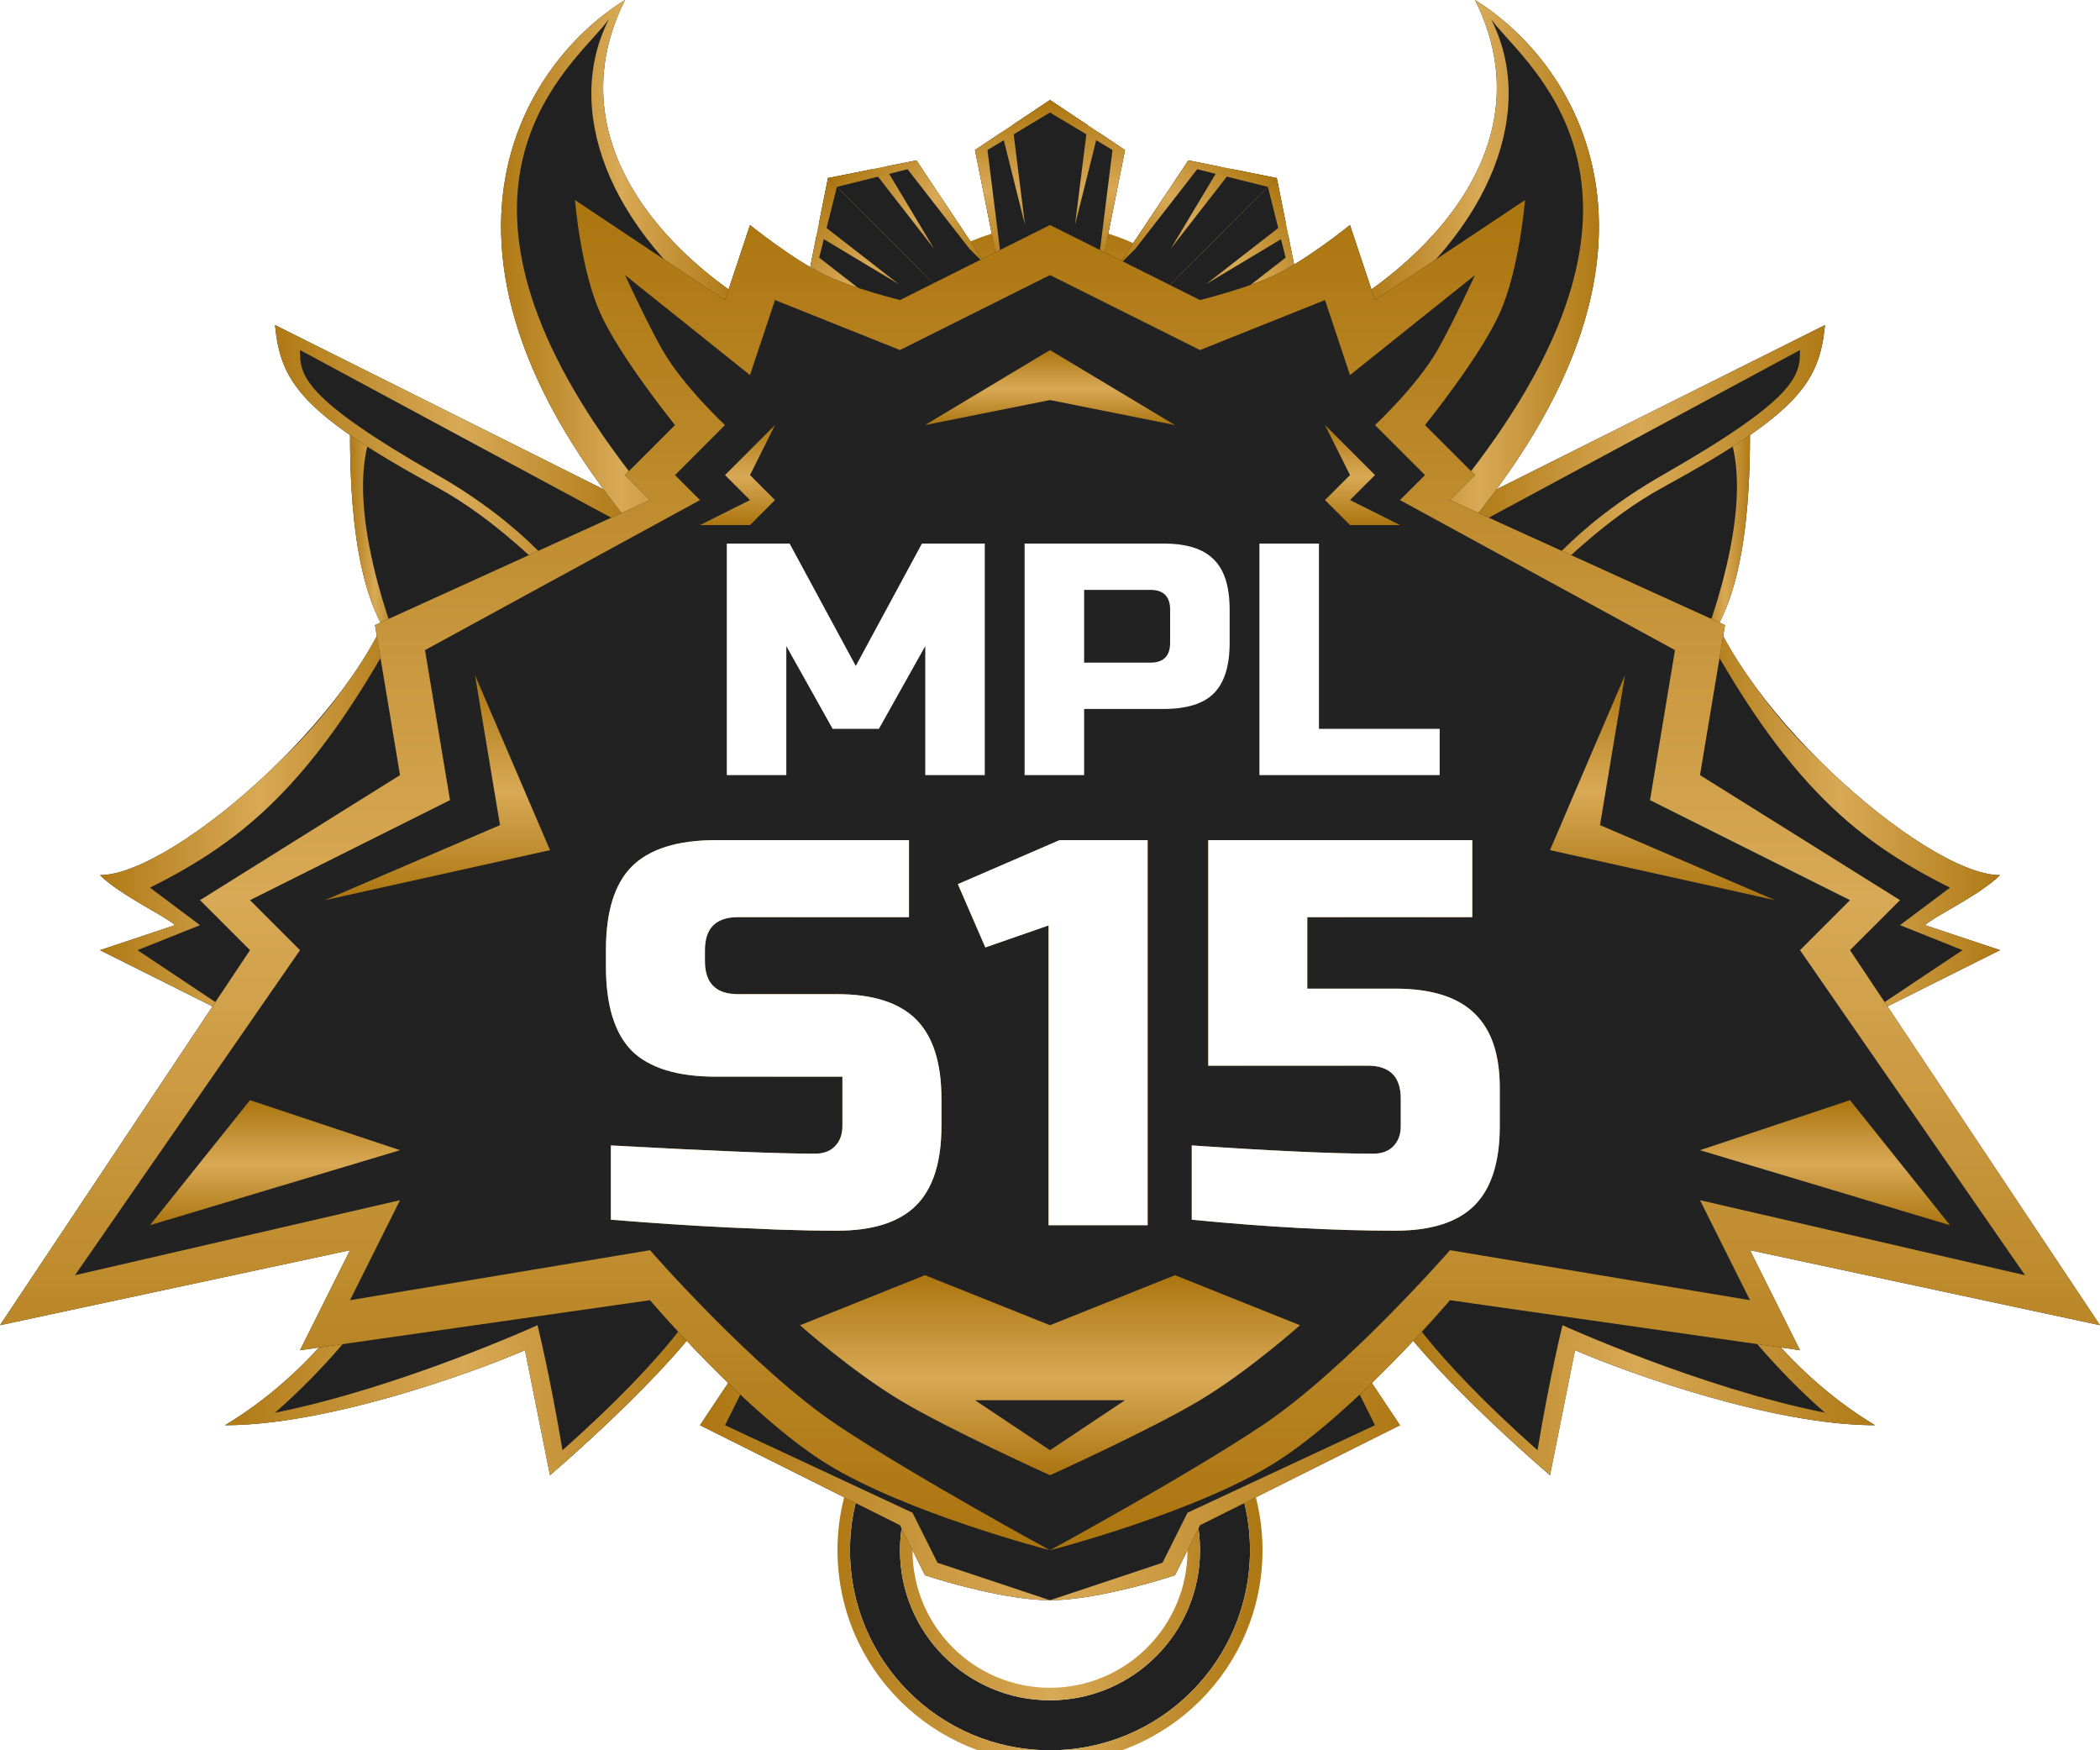 <svg width="84" height="70" viewBox="0 0 84 70" fill="none" xmlns="http://www.w3.org/2000/svg">
<g id="ph15">
<g id="ring">
<path id="Subtract" fill-rule="evenodd" clip-rule="evenodd" d="M42 70C46.418 70 50 66.418 50 62C50 57.582 46.418 54 42 54C37.582 54 34 57.582 34 62C34 66.418 37.582 70 42 70ZM42 68C45.314 68 48 65.314 48 62C48 58.686 45.314 56 42 56C38.686 56 36 58.686 36 62C36 65.314 38.686 68 42 68Z" fill="#212121"/>
<path id="Subtract (Stroke)" fill-rule="evenodd" clip-rule="evenodd" d="M50.5 62C50.5 66.694 46.694 70.5 42 70.5C37.306 70.5 33.5 66.694 33.5 62C33.5 57.306 37.306 53.5 42 53.5C46.694 53.5 50.5 57.306 50.5 62ZM42 67.5C45.038 67.5 47.5 65.038 47.5 62C47.5 58.962 45.038 56.5 42 56.5C38.963 56.5 36.5 58.962 36.5 62C36.5 65.038 38.963 67.5 42 67.5ZM50 62C50 66.418 46.418 70 42 70C37.582 70 34 66.418 34 62C34 57.582 37.582 54 42 54C46.418 54 50 57.582 50 62ZM48 62C48 65.314 45.314 68 42 68C38.686 68 36 65.314 36 62C36 58.686 38.686 56 42 56C45.314 56 48 58.686 48 62Z" fill="url(#paint0_linear_800_2)"/>
</g>
<g id="sun">
<circle id="Ellipse 38" cx="42" cy="17" r="8" fill="url(#paint1_linear_800_2)"/>
<g id="Group 173">
<path id="Vector 267" d="M39 6L42 4V11H40L39 6Z" fill="url(#paint2_linear_800_2)"/>
<path id="Vector 268" d="M45 6L42 4V11H44L45 6Z" fill="url(#paint3_linear_800_2)"/>
<path id="Subtract_2" fill-rule="evenodd" clip-rule="evenodd" d="M40.071 5.286L39 6L40 11H42V4L40.5 5L41 9L40.071 5.286Z" fill="#212121"/>
<path id="Subtract_3" fill-rule="evenodd" clip-rule="evenodd" d="M43.928 5.286L45 6L44 11H42V4L43.5 5H43.5L43 9L43.928 5.286Z" fill="#212121"/>
<path id="Intersect" fill-rule="evenodd" clip-rule="evenodd" d="M42 4L39 6L40 11V10L39.5 6L42 4.5V4Z" fill="url(#paint4_linear_800_2)"/>
<path id="Intersect_2" fill-rule="evenodd" clip-rule="evenodd" d="M42 4L45 6L44 11V10L44.5 6L42 4.5V4Z" fill="url(#paint5_linear_800_2)"/>
</g>
<g id="Group 174">
<path id="Vector 267_2" d="M32.414 10.657L33.121 7.121L38.071 12.071L36.657 13.485L32.414 10.657Z" fill="url(#paint6_linear_800_2)"/>
<path id="Vector 268_2" d="M36.657 6.414L33.121 7.121L38.071 12.071L39.485 10.657L36.657 6.414Z" fill="url(#paint7_linear_800_2)"/>
<path id="Subtract_4" fill-rule="evenodd" clip-rule="evenodd" d="M32.666 9.394L32.414 10.657L36.657 13.485L38.071 12.071L33.121 7.121L32.767 8.889L35.949 11.364L32.666 9.394Z" fill="#212121"/>
<path id="Subtract_5" fill-rule="evenodd" clip-rule="evenodd" d="M35.394 6.667L36.657 6.414L39.485 10.657L38.071 12.071L33.121 7.121L34.889 6.768L37.364 9.95L35.394 6.667Z" fill="#212121"/>
<path id="Intersect_3" fill-rule="evenodd" clip-rule="evenodd" d="M33.121 7.121L32.414 10.657L36.657 13.485L35.95 12.778L32.767 10.303L33.475 7.475L33.121 7.121Z" fill="url(#paint8_linear_800_2)"/>
<path id="Intersect_4" fill-rule="evenodd" clip-rule="evenodd" d="M33.121 7.121L36.657 6.414L39.485 10.657L38.778 9.95L36.303 6.768L33.475 7.475L33.121 7.121Z" fill="url(#paint9_linear_800_2)"/>
</g>
<g id="Group 175">
<path id="Vector 267_3" d="M51.778 10.657L51.071 7.121L46.121 12.071L47.535 13.485L51.778 10.657Z" fill="url(#paint10_linear_800_2)"/>
<path id="Vector 268_3" d="M47.535 6.414L51.071 7.121L46.121 12.071L44.707 10.657L47.535 6.414Z" fill="url(#paint11_linear_800_2)"/>
<path id="Subtract_6" fill-rule="evenodd" clip-rule="evenodd" d="M51.526 9.394L51.778 10.657L47.535 13.485L46.121 12.071L51.071 7.121L51.425 8.889L48.243 11.364L51.526 9.394Z" fill="#212121"/>
<path id="Subtract_7" fill-rule="evenodd" clip-rule="evenodd" d="M48.798 6.667L47.535 6.414L44.707 10.657L46.121 12.071L51.071 7.121L49.303 6.768L46.828 9.95L48.798 6.667Z" fill="#212121"/>
<path id="Intersect_5" fill-rule="evenodd" clip-rule="evenodd" d="M51.071 7.121L51.778 10.657L47.535 13.485L48.242 12.778L51.425 10.303L50.717 7.475L51.071 7.121Z" fill="url(#paint12_linear_800_2)"/>
<path id="Intersect_6" fill-rule="evenodd" clip-rule="evenodd" d="M51.071 7.121L47.535 6.414L44.707 10.657L45.414 9.95L47.889 6.768L50.718 7.475L51.071 7.121Z" fill="url(#paint13_linear_800_2)"/>
</g>
</g>
<g id="left">
<g id="Group 168">
<path id="Vector 252" d="M4 35C7 35 15 28 16 23L19 26V32L10 41L4 38L7 37C6.667 36.667 4.8 35.8 4 35Z" fill="#212121"/>
<path id="Intersect_7" fill-rule="evenodd" clip-rule="evenodd" d="M11.15 30.487C8.549 33.057 5.58 35 4 35C4.486 35.486 5.366 35.997 6.057 36.398C6.502 36.656 6.869 36.869 7 37L4 38L10 41L5.5 38L8 37L6 35.5C9.887 33.556 12.83 31.141 16.664 23.664L16 23C15.724 24.378 14.917 25.907 13.83 27.401C13.124 28.406 12.239 29.46 11.15 30.487Z" fill="url(#paint14_linear_800_2)"/>
</g>
<g id="Group 167">
<path id="Vector 251" d="M24 22C23.666 22.333 20 23.6 16 26C14 24 14 19 14 17C18 17 21 19.667 24 22Z" fill="#212121"/>
<path id="Vector 255" d="M16 26C14 24 14 19 14 17L15 17C13.5 20 16 26 16 26Z" fill="url(#paint15_linear_800_2)"/>
</g>
<g id="Group 169">
<path id="Vector 247" d="M27 21L11 13C11.225 15.254 12 16.5 17.5 19.5C19.936 20.829 22 23 23 24L27 21Z" fill="#212121"/>
<path id="Intersect_8" fill-rule="evenodd" clip-rule="evenodd" d="M12 14C12 15 12.06 15.892 17.5 19C20.999 21 22.833 23.333 23 24C22.924 23.924 22.843 23.842 22.755 23.754C21.686 22.677 19.752 20.729 17.5 19.5C12 16.5 11.225 15.254 11 13L25.666 20.333L25 21L12 14Z" fill="url(#paint16_linear_800_2)"/>
</g>
<g id="Group 166">
<path id="Vector 253" d="M9 57C13 54.6 15.333 50.667 16 49H29V51C29 52.6 24.333 57 22 59L21 54C18.667 55 13 57 9 57Z" fill="#212121"/>
<path id="Intersect_9" fill-rule="evenodd" clip-rule="evenodd" d="M13.987 52.416C12.801 53.995 11.139 55.717 9 57C13 57 18.667 55 21 54C21 54 21 54 21 54L22 59C23.659 57.578 26.498 54.942 28 52.963V52C28 52 27 54 22.5 58C22 55 21.5 53 21.5 53C21.5 53 16 55.5 11 56.5C15 53 17 49 17 49C17 49 15.78 50.525 13.987 52.416Z" fill="url(#paint17_linear_800_2)"/>
</g>
<g id="Group 170">
<path id="Vector 246" d="M28 24C15.2 11.2 20.667 2.667 25 0C21.5 7 29.333 12.667 34 14C34 14.333 32.8 16.8 28 24Z" fill="#212121"/>
<path id="Intersect_10" fill-rule="evenodd" clip-rule="evenodd" d="M25.097 20.801C25.418 20.929 25.722 21 26 21L26.5 20.5C16.834 9.153 21.65 3.811 23.729 1.505C23.997 1.209 24.219 0.962 24.359 0.76C22.576 4.245 24.134 9.098 29.5 13C29.558 12.649 29.541 12.243 29.466 11.8C25.727 9.246 22.521 4.957 25 0C21.038 2.438 16.13 9.779 25.097 20.801Z" fill="url(#paint18_linear_800_2)"/>
</g>
</g>
<g id="left_2">
<g id="Group 168_2">
<path id="Vector 252_2" d="M80 35C77 35 69 28 68 23L65 26V32L74 41L80 38L77 37C77.333 36.667 79.2 35.8 80 35Z" fill="#212121"/>
<path id="Intersect_11" fill-rule="evenodd" clip-rule="evenodd" d="M72.85 30.487C75.451 33.057 78.419 35 80 35C79.514 35.486 78.634 35.997 77.943 36.398C77.498 36.656 77.131 36.869 77 37L80 38L74 41L78.5 38L76 37L78 35.5C74.113 33.556 71.17 31.141 67.336 23.664L68 23C68.276 24.378 69.083 25.907 70.17 27.401C70.876 28.406 71.761 29.46 72.85 30.487Z" fill="url(#paint19_linear_800_2)"/>
</g>
<g id="Group 167_2">
<path id="Vector 251_2" d="M60 22C60.334 22.333 64 23.6 68 26C70 24 70 19 70 17C66 17 63 19.667 60 22Z" fill="#212121"/>
<path id="Vector 255_2" d="M68 26C70 24 70 19 70 17L69 17C70.5 20 68 26 68 26Z" fill="url(#paint20_linear_800_2)"/>
</g>
<g id="Group 169_2">
<path id="Vector 247_2" d="M57 21L73 13C72.775 15.254 72 16.5 66.5 19.5C64.064 20.829 62 23 61 24L57 21Z" fill="#212121"/>
<path id="Intersect_12" fill-rule="evenodd" clip-rule="evenodd" d="M72 14C72 15 71.94 15.892 66.5 19C63.001 21 61.167 23.333 61 24C61.076 23.924 61.157 23.842 61.245 23.754C62.314 22.677 64.248 20.729 66.5 19.5C72 16.5 72.775 15.254 73 13L58.334 20.333L59 21L72 14Z" fill="url(#paint21_linear_800_2)"/>
</g>
<g id="Group 165">
<path id="Union" fill-rule="evenodd" clip-rule="evenodd" d="M54 54L56 57L48 61L47 63C46 63.333 43.6 64 42 64V54H54ZM30 54L28 57L36 61L37 63C38 63.333 40.4 64 42 64V54H30Z" fill="#212121"/>
<path id="Union_2" fill-rule="evenodd" clip-rule="evenodd" d="M54 55H54.667L56 57V57L48 61L47 63C46 63.333 43.6 64 42 64L46.5 62.5L47.5 60.5L55 57L54 55ZM30 55H29.333L28 57V57L36 61L37 63C38 63.333 40.4 64 42 64L37.5 62.5L36.5 60.5L29 57L30 55Z" fill="url(#paint22_linear_800_2)"/>
</g>
<g id="Group 166_2">
<path id="Vector 253_2" d="M75 57C71 54.6 68.666 50.667 68 49H55V51C55 52.6 59.666 57 62 59L63 54C65.333 55 71 57 75 57Z" fill="#212121"/>
<path id="Intersect_13" fill-rule="evenodd" clip-rule="evenodd" d="M70.013 52.416C71.199 53.995 72.861 55.717 75 57C71 57 65.333 55 63 54C63 54 63 54 63 54L62 59C60.341 57.578 57.502 54.942 56 52.963V52C56 52 57 54 61.5 58C62 55 62.5 53 62.5 53C62.5 53 68 55.5 73 56.5C69 53 67 49 67 49C67 49 68.219 50.525 70.013 52.416Z" fill="url(#paint23_linear_800_2)"/>
</g>
<g id="Group 170_2">
<path id="Vector 246_2" d="M56 24C68.8 11.2 63.333 2.667 59 0C62.5 7 54.667 12.667 50 14C50 14.333 51.2 16.8 56 24Z" fill="#212121"/>
<path id="Intersect_14" fill-rule="evenodd" clip-rule="evenodd" d="M58.903 20.801C58.582 20.929 58.278 21 58 21L57.5 20.5C67.166 9.153 62.35 3.811 60.27 1.505C60.003 1.209 59.781 0.962 59.641 0.76C61.424 4.245 59.865 9.098 54.5 13C54.442 12.649 54.459 12.243 54.534 11.8C58.273 9.246 61.479 4.957 59 0C62.962 2.438 67.87 9.779 58.903 20.801Z" fill="url(#paint24_linear_800_2)"/>
</g>
</g>
<g id="Base">
<path id="Union_3" fill-rule="evenodd" clip-rule="evenodd" d="M42 9L36 12C36 12 34.114 11.533 33 11C31.73 10.393 30 9 30 9L29 12L23 8C23 8 23.219 10.743 24 12.5C24.781 14.257 27 17 27 17L25 19L26 20L15 25L16 31L8 36L10 38L0 53L14 50L12 54L26 52C26 52 29.841 56.516 33 58.5C36.194 60.505 42 62 42 62L42 62C42 62 47.806 60.505 51 58.5C54.159 56.516 58 52 58 52L72 54L70 50L84 53L74 38L76 36L68 31L69 25L58 20L59 19L57 17C57 17 59.219 14.257 60 12.5C60.781 10.743 61 8 61 8L55 12L54 9C54 9 52.27 10.393 51 11C49.886 11.533 48 12 48 12L42 9Z" fill="#232222"/>
<path id="Union_4" fill-rule="evenodd" clip-rule="evenodd" d="M36 14L42 11L48 14L53 12L54 15L59 11C59 11 58.113 12.928 57.5 14C56.678 15.439 55 17 55 17L57 19L56 20L67 26L66 32L74 36L72 38L81 51L68 48L70 52L58 50C58 50 53.833 54.776 50.5 57C47.449 59.036 42 62 42 62C42 62 47.806 60.505 51 58.5C54.159 56.516 58 52 58 52L72 54L70 50L84 53L74 38L76 36L68 31L69 25L58 20L59 19L57 17C57 17 59.219 14.257 60 12.5C60.781 10.743 61 8 61 8L55 12L54 9C54 9 52.27 10.393 51 11C49.886 11.533 48 12 48 12L42 9L36 12C36 12 34.114 11.533 33 11C31.73 10.393 30 9 30 9L29 12L23 8C23 8 23.219 10.743 24 12.5C24.781 14.257 27 17 27 17L25 19L26 20L15 25L16 31L8 36L10 38L0 53L14 50L12 54L26 52C26 52 29.841 56.516 33 58.5C36.194 60.505 42 62 42 62C42 62 36.551 59.036 33.5 57C30.168 54.776 26 50 26 50L14 52L16 48L3 51L12 38L10 36L18 32L17 26L28 20L27 19L29 17C29 17 27.322 15.439 26.5 14C25.887 12.928 25 11 25 11L30 15L31 12L36 14Z" fill="url(#paint25_linear_800_2)"/>
</g>
<g id="Group 159">
<path id="Vector 240" d="M6 49L10 44L16 46L6 49Z" fill="url(#paint26_linear_800_2)"/>
<path id="Vector 241" d="M20 33L19 27L22 34L13 36L20 33Z" fill="url(#paint27_linear_800_2)"/>
<path id="Vector 242" d="M30 20L29 19L31 17L30 19L31 20L30 21H28L30 20Z" fill="url(#paint28_linear_800_2)"/>
</g>
<g id="Group 160">
<path id="Union_5" fill-rule="evenodd" clip-rule="evenodd" d="M42 59C42.031 58.986 46.055 57.167 48 56C49.953 54.828 52 53 52 53L47 51L42 53L37 51L32 53C32 53 34.047 54.828 36 56C37.945 57.167 41.969 58.986 42 59V59C42 59 42 59 42 59C42 59 42 59 42 59V59Z" fill="url(#paint29_linear_800_2)"/>
<path id="Union_6" fill-rule="evenodd" clip-rule="evenodd" d="M42 14L47 17L42 16L37 17L42 14V14L42 14L42 14V14Z" fill="url(#paint30_linear_800_2)"/>
<path id="Vector 240_2" d="M78 49L74 44L68 46L78 49Z" fill="url(#paint31_linear_800_2)"/>
<path id="Vector 241_2" d="M64 33L65 27L62 34L71 36L64 33Z" fill="url(#paint32_linear_800_2)"/>
<path id="Vector 242_2" d="M54 20L55 19L53 17L54 19L53 20L54 21H56L54 20Z" fill="url(#paint33_linear_800_2)"/>
<path id="Union_7" fill-rule="evenodd" clip-rule="evenodd" d="M42 56H45L42 58V58L42 58L42 58V58L39 56H42H42Z" fill="#232222"/>
</g>
<g id="Group 155">
<g id="S15" filter="url(#filter0_f_800_2)">
<path d="M24.435 45.81C28.454 46.03 31.174 46.14 32.597 46.14C32.934 46.14 33.199 46.045 33.389 45.854C33.594 45.649 33.697 45.377 33.697 45.04V43.06H28.637C27.097 43.06 25.975 42.715 25.271 42.026C24.582 41.322 24.237 40.2 24.237 38.66V38C24.237 36.46 24.582 35.345 25.271 34.656C25.975 33.952 27.097 33.6 28.637 33.6H36.359V36.68H29.517C28.637 36.68 28.197 37.12 28.197 38V38.44C28.197 39.32 28.637 39.76 29.517 39.76H33.477C34.914 39.76 35.971 40.097 36.645 40.772C37.32 41.447 37.657 42.503 37.657 43.94V45.04C37.657 46.477 37.32 47.533 36.645 48.208C35.971 48.883 34.914 49.22 33.477 49.22C32.729 49.22 31.937 49.205 31.101 49.176L29.077 49.088C27.581 49.015 26.034 48.912 24.435 48.78V45.81ZM41.945 49V37.01L39.415 37.89L38.315 35.36L42.385 33.6H45.905V49H41.945ZM55.811 49.22C53.362 49.22 50.649 49.073 47.671 48.78V45.81C50.913 46.03 53.333 46.14 54.931 46.14C55.269 46.14 55.533 46.045 55.723 45.854C55.929 45.649 56.031 45.377 56.031 45.04V43.94C56.031 43.06 55.591 42.62 54.711 42.62H48.331V33.6H58.891V36.68H52.291V39.54H55.811C57.249 39.54 58.305 39.87 58.979 40.53C59.654 41.175 59.991 42.165 59.991 43.5V45.04C59.991 46.477 59.654 47.533 58.979 48.208C58.305 48.883 57.249 49.22 55.811 49.22Z" fill="url(#paint34_linear_800_2)"/>
</g>
<path id="S15_2" d="M24.435 45.81C28.454 46.03 31.174 46.14 32.597 46.14C32.934 46.14 33.199 46.045 33.389 45.854C33.594 45.649 33.697 45.377 33.697 45.04V43.06H28.637C27.097 43.06 25.975 42.715 25.271 42.026C24.582 41.322 24.237 40.2 24.237 38.66V38C24.237 36.46 24.582 35.345 25.271 34.656C25.975 33.952 27.097 33.6 28.637 33.6H36.359V36.68H29.517C28.637 36.68 28.197 37.12 28.197 38V38.44C28.197 39.32 28.637 39.76 29.517 39.76H33.477C34.914 39.76 35.971 40.097 36.645 40.772C37.32 41.447 37.657 42.503 37.657 43.94V45.04C37.657 46.477 37.32 47.533 36.645 48.208C35.971 48.883 34.914 49.22 33.477 49.22C32.729 49.22 31.937 49.205 31.101 49.176L29.077 49.088C27.581 49.015 26.034 48.912 24.435 48.78V45.81ZM41.945 49V37.01L39.415 37.89L38.315 35.36L42.385 33.6H45.905V49H41.945ZM55.811 49.22C53.362 49.22 50.649 49.073 47.671 48.78V45.81C50.913 46.03 53.333 46.14 54.931 46.14C55.269 46.14 55.533 46.045 55.723 45.854C55.929 45.649 56.031 45.377 56.031 45.04V43.94C56.031 43.06 55.591 42.62 54.711 42.62H48.331V33.6H58.891V36.68H52.291V39.54H55.811C57.249 39.54 58.305 39.87 58.979 40.53C59.654 41.175 59.991 42.165 59.991 43.5V45.04C59.991 46.477 59.654 47.533 58.979 48.208C58.305 48.883 57.249 49.22 55.811 49.22Z" fill="white"/>
</g>
<g id="Group 183">
<path id="MPL" d="M37.01 25.84L35.157 29.148H33.305L31.453 25.84V31H29.072V21.739H31.585L34.231 26.634L36.877 21.739H39.391V31H37.01V25.84ZM40.984 21.739H46.54C47.466 21.739 48.137 21.951 48.551 22.374C48.975 22.789 49.186 23.459 49.186 24.385V25.708C49.186 26.634 48.975 27.309 48.551 27.732C48.137 28.147 47.466 28.354 46.54 28.354H43.365V31H40.984V21.739ZM46.805 24.385C46.805 23.856 46.54 23.591 46.011 23.591H43.365V26.502H46.011C46.54 26.502 46.805 26.237 46.805 25.708V24.385ZM52.758 29.148H57.587V31H50.377V21.739H52.758V29.148Z" fill="white"/>
</g>
</g>
<defs>
<filter id="filter0_f_800_2" x="18.387" y="27.75" width="47.454" height="27.32" filterUnits="userSpaceOnUse" color-interpolation-filters="sRGB">
<feFlood flood-opacity="0" result="BackgroundImageFix"/>
<feBlend mode="normal" in="SourceGraphic" in2="BackgroundImageFix" result="shape"/>
<feGaussianBlur stdDeviation="2.925" result="effect1_foregroundBlur_800_2"/>
</filter>
<linearGradient id="paint0_linear_800_2" x1="32.705" y1="62" x2="50.811" y2="62" gradientUnits="userSpaceOnUse">
<stop stop-color="#AB750F"/>
<stop offset="0.516" stop-color="#D8A956"/>
<stop offset="1" stop-color="#AB750F"/>
</linearGradient>
<linearGradient id="paint1_linear_800_2" x1="42" y1="9" x2="42" y2="25" gradientUnits="userSpaceOnUse">
<stop stop-color="#AB750F"/>
<stop offset="0.516" stop-color="#D8A956"/>
<stop offset="1" stop-color="#AB750F"/>
</linearGradient>
<linearGradient id="paint2_linear_800_2" x1="40.5" y1="4" x2="40.5" y2="11" gradientUnits="userSpaceOnUse">
<stop stop-color="#AB750F"/>
<stop offset="0.516" stop-color="#D8A956"/>
<stop offset="1" stop-color="#AB750F"/>
</linearGradient>
<linearGradient id="paint3_linear_800_2" x1="43.5" y1="4" x2="43.5" y2="11" gradientUnits="userSpaceOnUse">
<stop stop-color="#AB750F"/>
<stop offset="0.516" stop-color="#D8A956"/>
<stop offset="1" stop-color="#AB750F"/>
</linearGradient>
<linearGradient id="paint4_linear_800_2" x1="40.5" y1="4" x2="40.5" y2="11" gradientUnits="userSpaceOnUse">
<stop stop-color="#AB750F"/>
<stop offset="0.516" stop-color="#D8A956"/>
<stop offset="1" stop-color="#AB750F"/>
</linearGradient>
<linearGradient id="paint5_linear_800_2" x1="43.5" y1="4" x2="43.5" y2="11" gradientUnits="userSpaceOnUse">
<stop stop-color="#AB750F"/>
<stop offset="0.516" stop-color="#D8A956"/>
<stop offset="1" stop-color="#AB750F"/>
</linearGradient>
<linearGradient id="paint6_linear_800_2" x1="32.06" y1="8.182" x2="37.01" y2="13.132" gradientUnits="userSpaceOnUse">
<stop stop-color="#AB750F"/>
<stop offset="0.516" stop-color="#D8A956"/>
<stop offset="1" stop-color="#AB750F"/>
</linearGradient>
<linearGradient id="paint7_linear_800_2" x1="34.182" y1="6.061" x2="39.132" y2="11.01" gradientUnits="userSpaceOnUse">
<stop stop-color="#AB750F"/>
<stop offset="0.516" stop-color="#D8A956"/>
<stop offset="1" stop-color="#AB750F"/>
</linearGradient>
<linearGradient id="paint8_linear_800_2" x1="32.06" y1="8.182" x2="37.01" y2="13.132" gradientUnits="userSpaceOnUse">
<stop stop-color="#AB750F"/>
<stop offset="0.516" stop-color="#D8A956"/>
<stop offset="1" stop-color="#AB750F"/>
</linearGradient>
<linearGradient id="paint9_linear_800_2" x1="34.182" y1="6.061" x2="39.132" y2="11.01" gradientUnits="userSpaceOnUse">
<stop stop-color="#AB750F"/>
<stop offset="0.516" stop-color="#D8A956"/>
<stop offset="1" stop-color="#AB750F"/>
</linearGradient>
<linearGradient id="paint10_linear_800_2" x1="52.132" y1="8.182" x2="47.182" y2="13.132" gradientUnits="userSpaceOnUse">
<stop stop-color="#AB750F"/>
<stop offset="0.516" stop-color="#D8A956"/>
<stop offset="1" stop-color="#AB750F"/>
</linearGradient>
<linearGradient id="paint11_linear_800_2" x1="50.01" y1="6.061" x2="45.061" y2="11.01" gradientUnits="userSpaceOnUse">
<stop stop-color="#AB750F"/>
<stop offset="0.516" stop-color="#D8A956"/>
<stop offset="1" stop-color="#AB750F"/>
</linearGradient>
<linearGradient id="paint12_linear_800_2" x1="52.132" y1="8.182" x2="47.182" y2="13.132" gradientUnits="userSpaceOnUse">
<stop stop-color="#AB750F"/>
<stop offset="0.516" stop-color="#D8A956"/>
<stop offset="1" stop-color="#AB750F"/>
</linearGradient>
<linearGradient id="paint13_linear_800_2" x1="50.01" y1="6.061" x2="45.061" y2="11.01" gradientUnits="userSpaceOnUse">
<stop stop-color="#AB750F"/>
<stop offset="0.516" stop-color="#D8A956"/>
<stop offset="1" stop-color="#AB750F"/>
</linearGradient>
<linearGradient id="paint14_linear_800_2" x1="3.408" y1="32" x2="16.895" y2="32" gradientUnits="userSpaceOnUse">
<stop stop-color="#AB750F"/>
<stop offset="0.516" stop-color="#D8A956"/>
<stop offset="1" stop-color="#AB750F"/>
</linearGradient>
<linearGradient id="paint15_linear_800_2" x1="13.906" y1="21.5" x2="16.036" y2="21.5" gradientUnits="userSpaceOnUse">
<stop stop-color="#AB750F"/>
<stop offset="0.516" stop-color="#D8A956"/>
<stop offset="1" stop-color="#AB750F"/>
</linearGradient>
<linearGradient id="paint16_linear_800_2" x1="10.314" y1="18.5" x2="25.935" y2="18.5" gradientUnits="userSpaceOnUse">
<stop stop-color="#AB750F"/>
<stop offset="0.516" stop-color="#D8A956"/>
<stop offset="1" stop-color="#AB750F"/>
</linearGradient>
<linearGradient id="paint17_linear_800_2" x1="8.112" y1="54" x2="28.348" y2="54" gradientUnits="userSpaceOnUse">
<stop stop-color="#AB750F"/>
<stop offset="0.516" stop-color="#D8A956"/>
<stop offset="1" stop-color="#AB750F"/>
</linearGradient>
<linearGradient id="paint18_linear_800_2" x1="19.599" y1="10.5" x2="29.709" y2="10.5" gradientUnits="userSpaceOnUse">
<stop stop-color="#AB750F"/>
<stop offset="0.516" stop-color="#D8A956"/>
<stop offset="1" stop-color="#AB750F"/>
</linearGradient>
<linearGradient id="paint19_linear_800_2" x1="80.592" y1="32" x2="67.105" y2="32" gradientUnits="userSpaceOnUse">
<stop stop-color="#AB750F"/>
<stop offset="0.516" stop-color="#D8A956"/>
<stop offset="1" stop-color="#AB750F"/>
</linearGradient>
<linearGradient id="paint20_linear_800_2" x1="70.094" y1="21.5" x2="67.964" y2="21.5" gradientUnits="userSpaceOnUse">
<stop stop-color="#AB750F"/>
<stop offset="0.516" stop-color="#D8A956"/>
<stop offset="1" stop-color="#AB750F"/>
</linearGradient>
<linearGradient id="paint21_linear_800_2" x1="73.686" y1="18.5" x2="58.065" y2="18.5" gradientUnits="userSpaceOnUse">
<stop stop-color="#AB750F"/>
<stop offset="0.516" stop-color="#D8A956"/>
<stop offset="1" stop-color="#AB750F"/>
</linearGradient>
<linearGradient id="paint22_linear_800_2" x1="57.309" y1="59.5" x2="27.488" y2="59.5" gradientUnits="userSpaceOnUse">
<stop stop-color="#AB750F"/>
<stop offset="0.516" stop-color="#D8A956"/>
<stop offset="1" stop-color="#AB750F"/>
</linearGradient>
<linearGradient id="paint23_linear_800_2" x1="75.888" y1="54" x2="55.652" y2="54" gradientUnits="userSpaceOnUse">
<stop stop-color="#AB750F"/>
<stop offset="0.516" stop-color="#D8A956"/>
<stop offset="1" stop-color="#AB750F"/>
</linearGradient>
<linearGradient id="paint24_linear_800_2" x1="64.401" y1="10.5" x2="54.291" y2="10.5" gradientUnits="userSpaceOnUse">
<stop stop-color="#AB750F"/>
<stop offset="0.516" stop-color="#D8A956"/>
<stop offset="1" stop-color="#AB750F"/>
</linearGradient>
<linearGradient id="paint25_linear_800_2" x1="42" y1="8" x2="42" y2="62" gradientUnits="userSpaceOnUse">
<stop stop-color="#AB750F"/>
<stop offset="0.516" stop-color="#D8A956"/>
<stop offset="1" stop-color="#AB750F"/>
</linearGradient>
<linearGradient id="paint26_linear_800_2" x1="11" y1="44" x2="11" y2="49" gradientUnits="userSpaceOnUse">
<stop stop-color="#AB750F"/>
<stop offset="0.516" stop-color="#D8A956"/>
<stop offset="1" stop-color="#AB750F"/>
</linearGradient>
<linearGradient id="paint27_linear_800_2" x1="17.5" y1="27" x2="17.5" y2="36" gradientUnits="userSpaceOnUse">
<stop stop-color="#AB750F"/>
<stop offset="0.516" stop-color="#D8A956"/>
<stop offset="1" stop-color="#AB750F"/>
</linearGradient>
<linearGradient id="paint28_linear_800_2" x1="29.5" y1="17" x2="29.5" y2="21" gradientUnits="userSpaceOnUse">
<stop stop-color="#AB750F"/>
<stop offset="0.516" stop-color="#D8A956"/>
<stop offset="1" stop-color="#AB750F"/>
</linearGradient>
<linearGradient id="paint29_linear_800_2" x1="42" y1="51" x2="42" y2="59" gradientUnits="userSpaceOnUse">
<stop stop-color="#AB750F"/>
<stop offset="0.516" stop-color="#D8A956"/>
<stop offset="1" stop-color="#AB750F"/>
</linearGradient>
<linearGradient id="paint30_linear_800_2" x1="42" y1="14" x2="42" y2="17" gradientUnits="userSpaceOnUse">
<stop stop-color="#AB750F"/>
<stop offset="0.516" stop-color="#D8A956"/>
<stop offset="1" stop-color="#AB750F"/>
</linearGradient>
<linearGradient id="paint31_linear_800_2" x1="73" y1="44" x2="73" y2="49" gradientUnits="userSpaceOnUse">
<stop stop-color="#AB750F"/>
<stop offset="0.516" stop-color="#D8A956"/>
<stop offset="1" stop-color="#AB750F"/>
</linearGradient>
<linearGradient id="paint32_linear_800_2" x1="66.5" y1="27" x2="66.5" y2="36" gradientUnits="userSpaceOnUse">
<stop stop-color="#AB750F"/>
<stop offset="0.516" stop-color="#D8A956"/>
<stop offset="1" stop-color="#AB750F"/>
</linearGradient>
<linearGradient id="paint33_linear_800_2" x1="54.5" y1="17" x2="54.5" y2="21" gradientUnits="userSpaceOnUse">
<stop stop-color="#AB750F"/>
<stop offset="0.516" stop-color="#D8A956"/>
<stop offset="1" stop-color="#AB750F"/>
</linearGradient>
<linearGradient id="paint34_linear_800_2" x1="21.224" y1="41" x2="61.695" y2="41" gradientUnits="userSpaceOnUse">
<stop stop-color="#AB750F"/>
<stop offset="0.516" stop-color="#D8A956"/>
<stop offset="1" stop-color="#AB750F"/>
</linearGradient>
</defs>
</svg>

